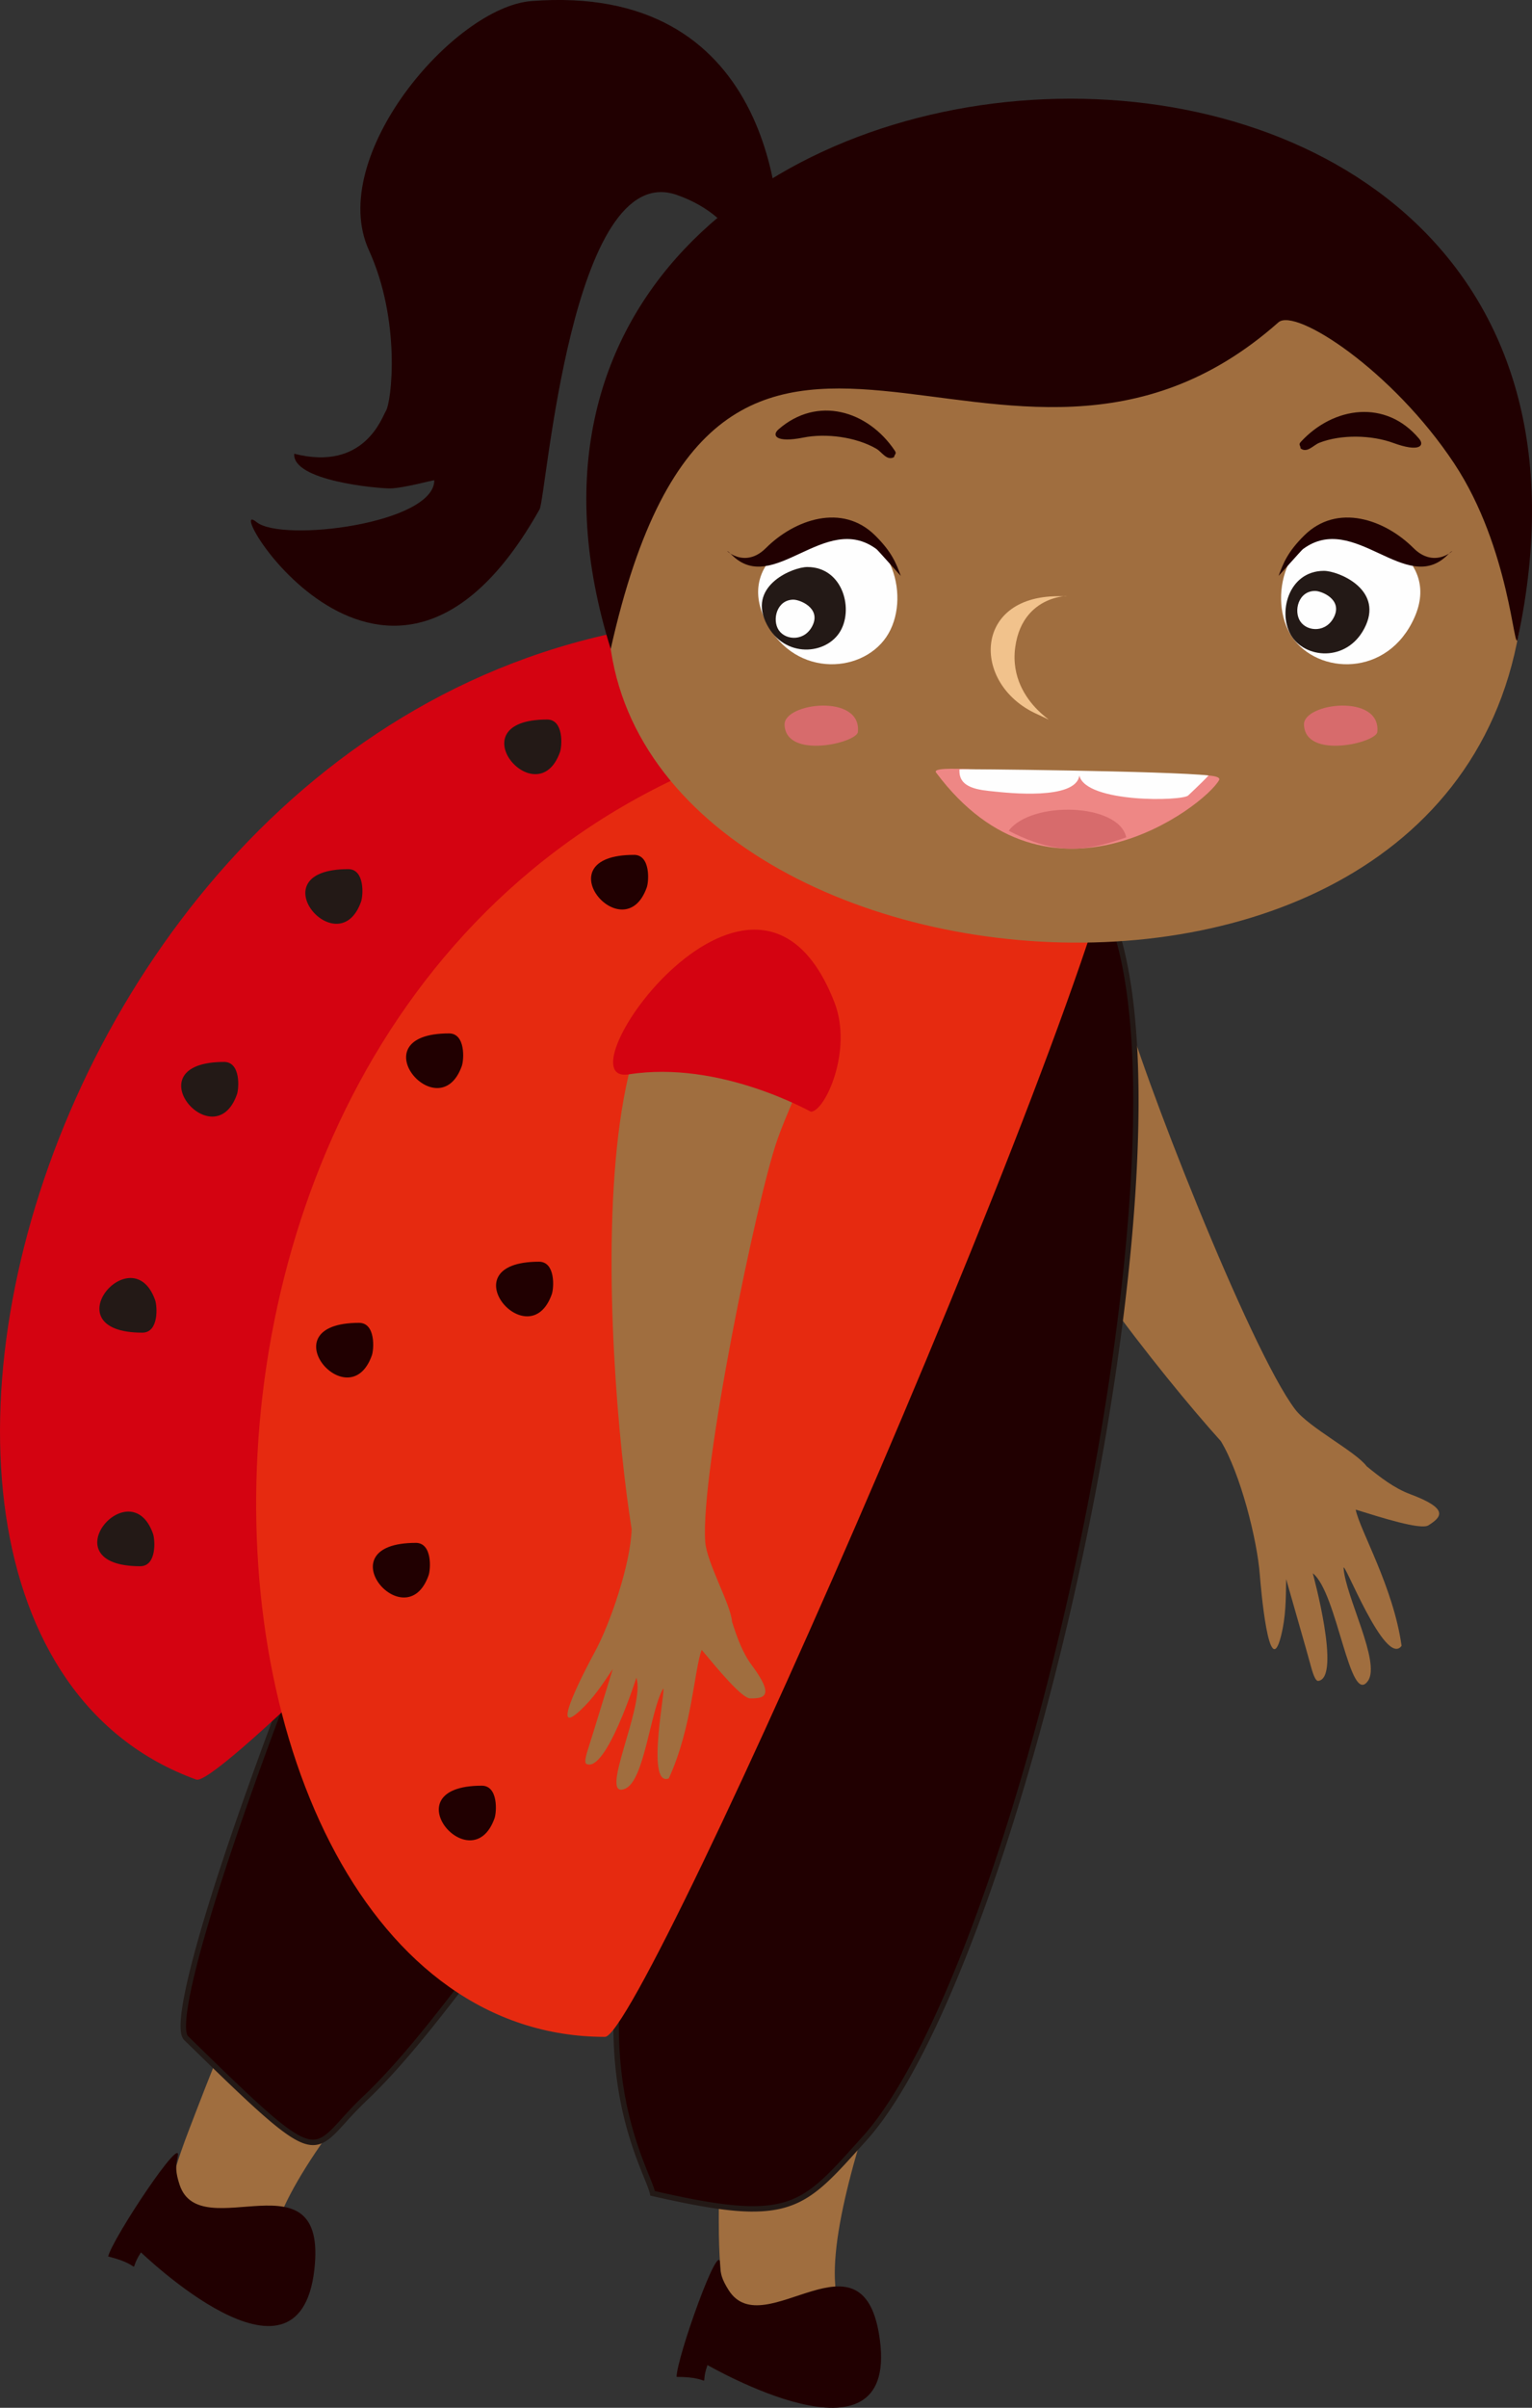 <svg xmlns="http://www.w3.org/2000/svg" width="71.748" height="112.721"><rect width="100%" height="100%" fill="#333333" stroke="none"/><g fill-rule="evenodd" stroke-miterlimit="10" data-paper-data="{&quot;isPaintingLayer&quot;:true}" style="mix-blend-mode:normal"><path fill="#a06e3f" d="M52.606 46.87c.72 3.01 5.915 16.296 8.05 19.11.652.859 2.827 1.966 3.348 2.663.646.53 1.305 1.03 2.028 1.302 1.855.692 1.48 1.074.864 1.464-.36.226-2.227-.37-3.406-.737.21 1.007 1.759 3.609 2.15 6.377-.765 1.055-2.751-4.134-2.716-3.634.093 1.329 1.738 4.39 1.148 5.266-.86 1.275-1.432-4.121-2.59-5.027-.004-.002 1.353 4.905.254 5.037-.095.012-.205-.167-.346-.695-.198-.745-1.015-3.556-1.156-4.07-.014.986-.013 1.756-.24 2.663-.564 2.247-.953-2.34-.992-2.854-.125-1.677-.923-4.786-1.827-6.27-5.567-6.17-22.59-28.565-7.26-27.1 1.927.184 2.057 3.86 2.69 6.505m-7.04 38.023c.386 1.304-6.92 16.399-6.448 22.089.166 2.01-5.454 8.52-5.454-2.896 0-4.316-.12-21.443 4.742-21.443 1.686 0 6.675.615 7.16 2.25m-18.737 1.172c-.106 1.356-12.34 12.856-13.94 18.338-.563 1.936-8.146 6.018-4.055-4.646 1.546-4.03 7.572-20.07 12.113-18.34 1.575.6 6.014 2.948 5.882 4.648" data-paper-data="{&quot;origPos&quot;:null}"/><path fill="#210001" d="M41.21 109.566c-.725-5.603-5.436.25-7.083-2.35-.331-.521-.4-.807-.404-1.241-.017-1.24-2.036 4.414-2.036 5.299 1.864 0 1.028.646 1.445-.553.019-.007 8.9 5.196 8.078-1.155m-26.49-3.303c.65-5.612-5.336-1.061-6.307-3.978-.195-.587-.192-.88-.093-1.303.284-1.208-3.042 3.796-3.256 4.655 1.81.447.842.874 1.537-.19.02-.002 7.383 7.179 8.12.817M51.623 42c5.27 9.874-3.694 49.868-11.128 58.106-2.947 3.267-3.407 4.075-9.932 2.576-.161-.777-1.707-3.29-1.707-7.81 0-15.523-5.583-2.48-11.772 3.374-2.703 2.555-1.603 3.78-8.364-2.83-1.903-1.86 16.664-48.586 22.56-52.28 5.094-3.19 15.502-7.707 19.912-2.161.322.405.257.7.43 1.025"/><path fill="#231916" d="M30.669 102.575c2.159.495 3.535.705 4.59.705 2.21 0 3.04-.923 4.86-2.946l.282-.312c3.47-3.846 7.608-15.252 10.297-28.38 2.225-10.867 3.607-24.345.812-29.582a1.717 1.717 0 0 1-.142-.405c-.05-.193-.097-.376-.276-.6-1.354-1.704-3.395-2.567-6.068-2.567-4.484 0-10.004 2.457-13.676 4.757C26.012 46.587 9.55 86.867 8.74 94.383c-.078.714.022.897.069.942 3.523 3.445 4.988 4.843 5.85 4.843.452 0 .807-.391 1.344-.984.277-.304.59-.65.993-1.03 1.678-1.587 3.34-3.742 4.805-5.642 2.112-2.737 3.935-5.101 5.245-5.101 1.34 0 1.938 2.3 1.938 7.46 0 3.482.92 5.754 1.413 6.975.127.313.223.55.272.73m4.59.959c-1.088 0-2.501-.22-4.725-.73l-.08-.018-.016-.08c-.034-.163-.141-.43-.278-.766-.5-1.237-1.432-3.54-1.432-7.07 0-4.85-.55-7.206-1.682-7.206-1.184 0-2.972 2.318-5.043 5-1.471 1.91-3.14 4.072-4.83 5.673-.34.326-.667.665-.98 1.017-.584.643-.97 1.067-1.534 1.067-.952 0-2.293-1.263-6.03-4.915-.165-.162-.21-.528-.144-1.151.815-7.54 17.36-47.965 22.727-51.327 3.702-2.318 9.274-4.795 13.812-4.795 2.754 0 4.863.895 6.268 2.662.213.268.27.496.323.696.03.12.06.235.12.349 2.827 5.297 1.447 18.84-.788 29.75-2.696 13.17-6.86 24.624-10.356 28.5l-.282.313c-1.815 2.018-2.726 3.03-5.05 3.03"/><path fill="#d40311" d="M52.027 36.926c-2.322 6.37-41.132 47-42.835 46.385-20.617-7.46-5.082-59.572 31.933-53.975 3.778.572 11.79 5.15 10.902 7.59"/><path fill="#e62a10" d="M52.709 37.188c-.001 6.777-22.564 58.168-24.374 58.168C6.4 95.356 3.152 41.09 39.86 33.762c3.747-.748 12.847.83 12.847 3.426"/><path fill="#a06e3f" d="M36.41 53.339c.842-2.37 2.592-5.282 1.192-6.39-11.15-8.801-9.23 17.076-8.02 24.644h-.001c-.046 1.6-.993 4.41-1.741 5.775-.228.417-2.238 4.168-.668 2.708.633-.59 1.019-1.187 1.527-1.944-.15.469-.933 3.056-1.153 3.733-.157.48-.163.673-.083.712.92.448 2.338-4.036 2.34-4.032.442 1.28-1.832 5.75-.522 5.192.897-.383 1.163-3.58 1.76-4.657.225-.405-.848 4.61.278 4.177 1.089-2.343 1.199-5.135 1.543-6.02.729.874 1.878 2.27 2.27 2.274.673.006 1.157-.103.067-1.567-.424-.572-.683-1.29-.916-2.024-.053-.801-1.181-2.746-1.255-3.738-.237-3.25 2.425-16.15 3.383-18.843m-7.923-24.163c-1.16-25.913 41.959-24.59 42.916-4.23 1.25 26.594-42.07 23.15-42.916 4.23" data-paper-data="{&quot;origPos&quot;:null}"/><path fill="#fefefe" d="M62.986 24.692c1.086 0 4.509 1.378 3.262 4.204-1.247 2.826-4.532 2.704-5.737.92-1.178-1.745-.324-5.123 2.475-5.123"/><path fill="#210001" d="M59.88 26.96c.225-.606.424-1.12 1.195-1.886 1.55-1.542 3.787-.752 5.122.584 1.176 1.178 2.28-.357 1.594.325-1.95 1.938-4.366-2.066-6.774-.274-.066.05-1.142 1.267-1.137 1.25"/><path fill="#231916" d="M62.004 26.725c.655 0 2.72.83 1.968 2.536-.753 1.705-2.734 1.63-3.46.555-.711-1.053-.196-3.091 1.492-3.091"/><path fill="#fefefe" d="M39.039 24.693c2.797 0 3.652 3.378 2.473 5.123-1.204 1.784-4.49 1.906-5.736-.92-1.248-2.826 2.176-4.204 3.262-4.204"/><path fill="#231916" d="M37.809 26.545c1.688 0 2.203 2.038 1.492 3.09-.727 1.077-2.708 1.15-3.46-.553-.753-1.706 1.313-2.537 1.968-2.537"/><path fill="#210001" d="M42.187 26.96c.005.016-1.071-1.201-1.137-1.251-2.408-1.792-4.825 2.212-6.773.274-.687-.682.417.853 1.593-.325 1.335-1.336 3.573-2.126 5.122-.584.772.767.97 1.28 1.195 1.886"/><path fill="#f1c28c" d="M49.744 27.915c.99.033-1.83-.396-2.2 2.4-.37 2.795 2.799 3.922 1.006 3.108-3.098-1.407-2.98-5.645 1.194-5.507"/><path fill="#210001" d="M60.925 20.682c-.131.142-.02.155-.015.31.31.236.597-.154.88-.264 1.02-.398 2.443-.366 3.467.01 1.204.442 1.483.135 1.203-.2-1.558-1.86-4.007-1.511-5.535.144m-19.023.41c.108.16-.004.156-.032.31-.344.185-.567-.244-.83-.395-.947-.55-2.357-.736-3.427-.52-1.258.252-1.486-.094-1.158-.382 1.825-1.6 4.192-.882 5.447.988"/><path fill="#fefefe" d="M61.588 27.665c.303 0 1.258.384.91 1.172-.348.788-1.263.754-1.6.256-.327-.486-.09-1.428.69-1.428m-24.426.409c.303 0 1.257.384.91 1.172-.348.787-1.263.753-1.6.257-.328-.487-.09-1.43.69-1.43"/><path fill="#d76b6c" d="M36.744 33.927c-.032-1.03 3.613-1.468 3.434.34-.051.51-3.383 1.3-3.434-.34m24.325 0c-.031-1.03 3.614-1.468 3.434.34-.05.51-3.382 1.3-3.433-.34"/><path fill="#210001" d="M28.602 30.385C18.516-1.93 78.695-5.776 71.08 29.9c-.175.818-.344-4.224-2.974-8.2-2.88-4.351-7.437-7.315-8.235-6.608-12.928 11.45-26.067-8.005-31.27 15.293"/><path fill="#210001" d="M36.43 13.374c-1.426-.504-1.533-3.133-4.736-4.25-4.954-1.727-6.11 14.16-6.424 14.72-7.096 12.644-15.067-.88-13.26.594 1.192.973 8.33.074 8.33-1.955-.08-.006-1.485.382-2.082.382-.615 0-4.578-.357-4.478-1.623 3.292.842 4.113-1.725 4.285-1.988.28-.427.72-4.235-.79-7.545C15.279 7.33 21.258.333 24.889.05c11.018-.858 12.02 9.358 11.542 13.323"/><path fill="#ee8785" d="M57.09 36.526c-.686 1.219-7.943 6.762-13.25-.358-.298-.402 3.185-.026 6.709.139 2.919.137 6.819-.274 6.542.219" data-paper-data="{&quot;origPos&quot;:null}"/><path fill="#d76b6c" d="M52.744 39.2c-.73.258-1.804.6-2.852.523-1.028-.075-1.941-.462-2.652-.831 1.074-1.425 5.167-1.291 5.504.308"/><path fill="#fefefe" d="M46.577 37.056c-.71-.073-1.71-.146-1.64-1.04.003-.025 9.814.078 11.664.288-.344.37-.93.909-.95.932-.251.275-4.795.366-5.103-.93-.158 1.176-3.42.806-3.97.75"/><path fill="#210001" d="M29.692 40.02c.777 0 .702 1.234.597 1.528-1.074 3.01-4.931-1.527-.597-1.527m-8.662 8.358c.778 0 .702 1.234.598 1.527-1.075 3.01-4.931-1.527-.598-1.527m4.213 10.688c.778 0 .703 1.233.598 1.526-1.074 3.01-4.931-1.526-.598-1.526m-8.426 2.862c.777 0 .702 1.234.597 1.527-1.074 3.01-4.93-1.527-.597-1.527m2.656 10.3c.777 0 .702 1.234.597 1.527-1.074 3.01-4.931-1.526-.597-1.526m3.089 11.367c.778 0 .702 1.234.598 1.527-1.075 3.01-4.932-1.527-.598-1.527"/><path fill="#231916" d="M25.626 33.685c.778 0 .703 1.234.598 1.527-1.074 3.009-4.931-1.527-.598-1.527m-9.316 7.004c.778 0 .703 1.234.598 1.527-1.074 3.01-4.931-1.527-.598-1.527m-5.813 9.026c.777 0 .702 1.234.597 1.527-1.074 3.01-4.931-1.527-.597-1.527M6.666 62.388c.778 0 .703-1.234.598-1.527-1.074-3.01-4.931 1.527-.598 1.527m-.1 10.935c.778 0 .703-1.234.598-1.527-1.074-3.01-4.931 1.527-.598 1.527"/><path fill="#d40311" d="M29.446 50.297c-3.407.537 5.96-12.862 9.637-3.36.868 2.243-.45 5.107-1.108 5.107-.035 0-4.254-2.421-8.53-1.747"/></g></svg>